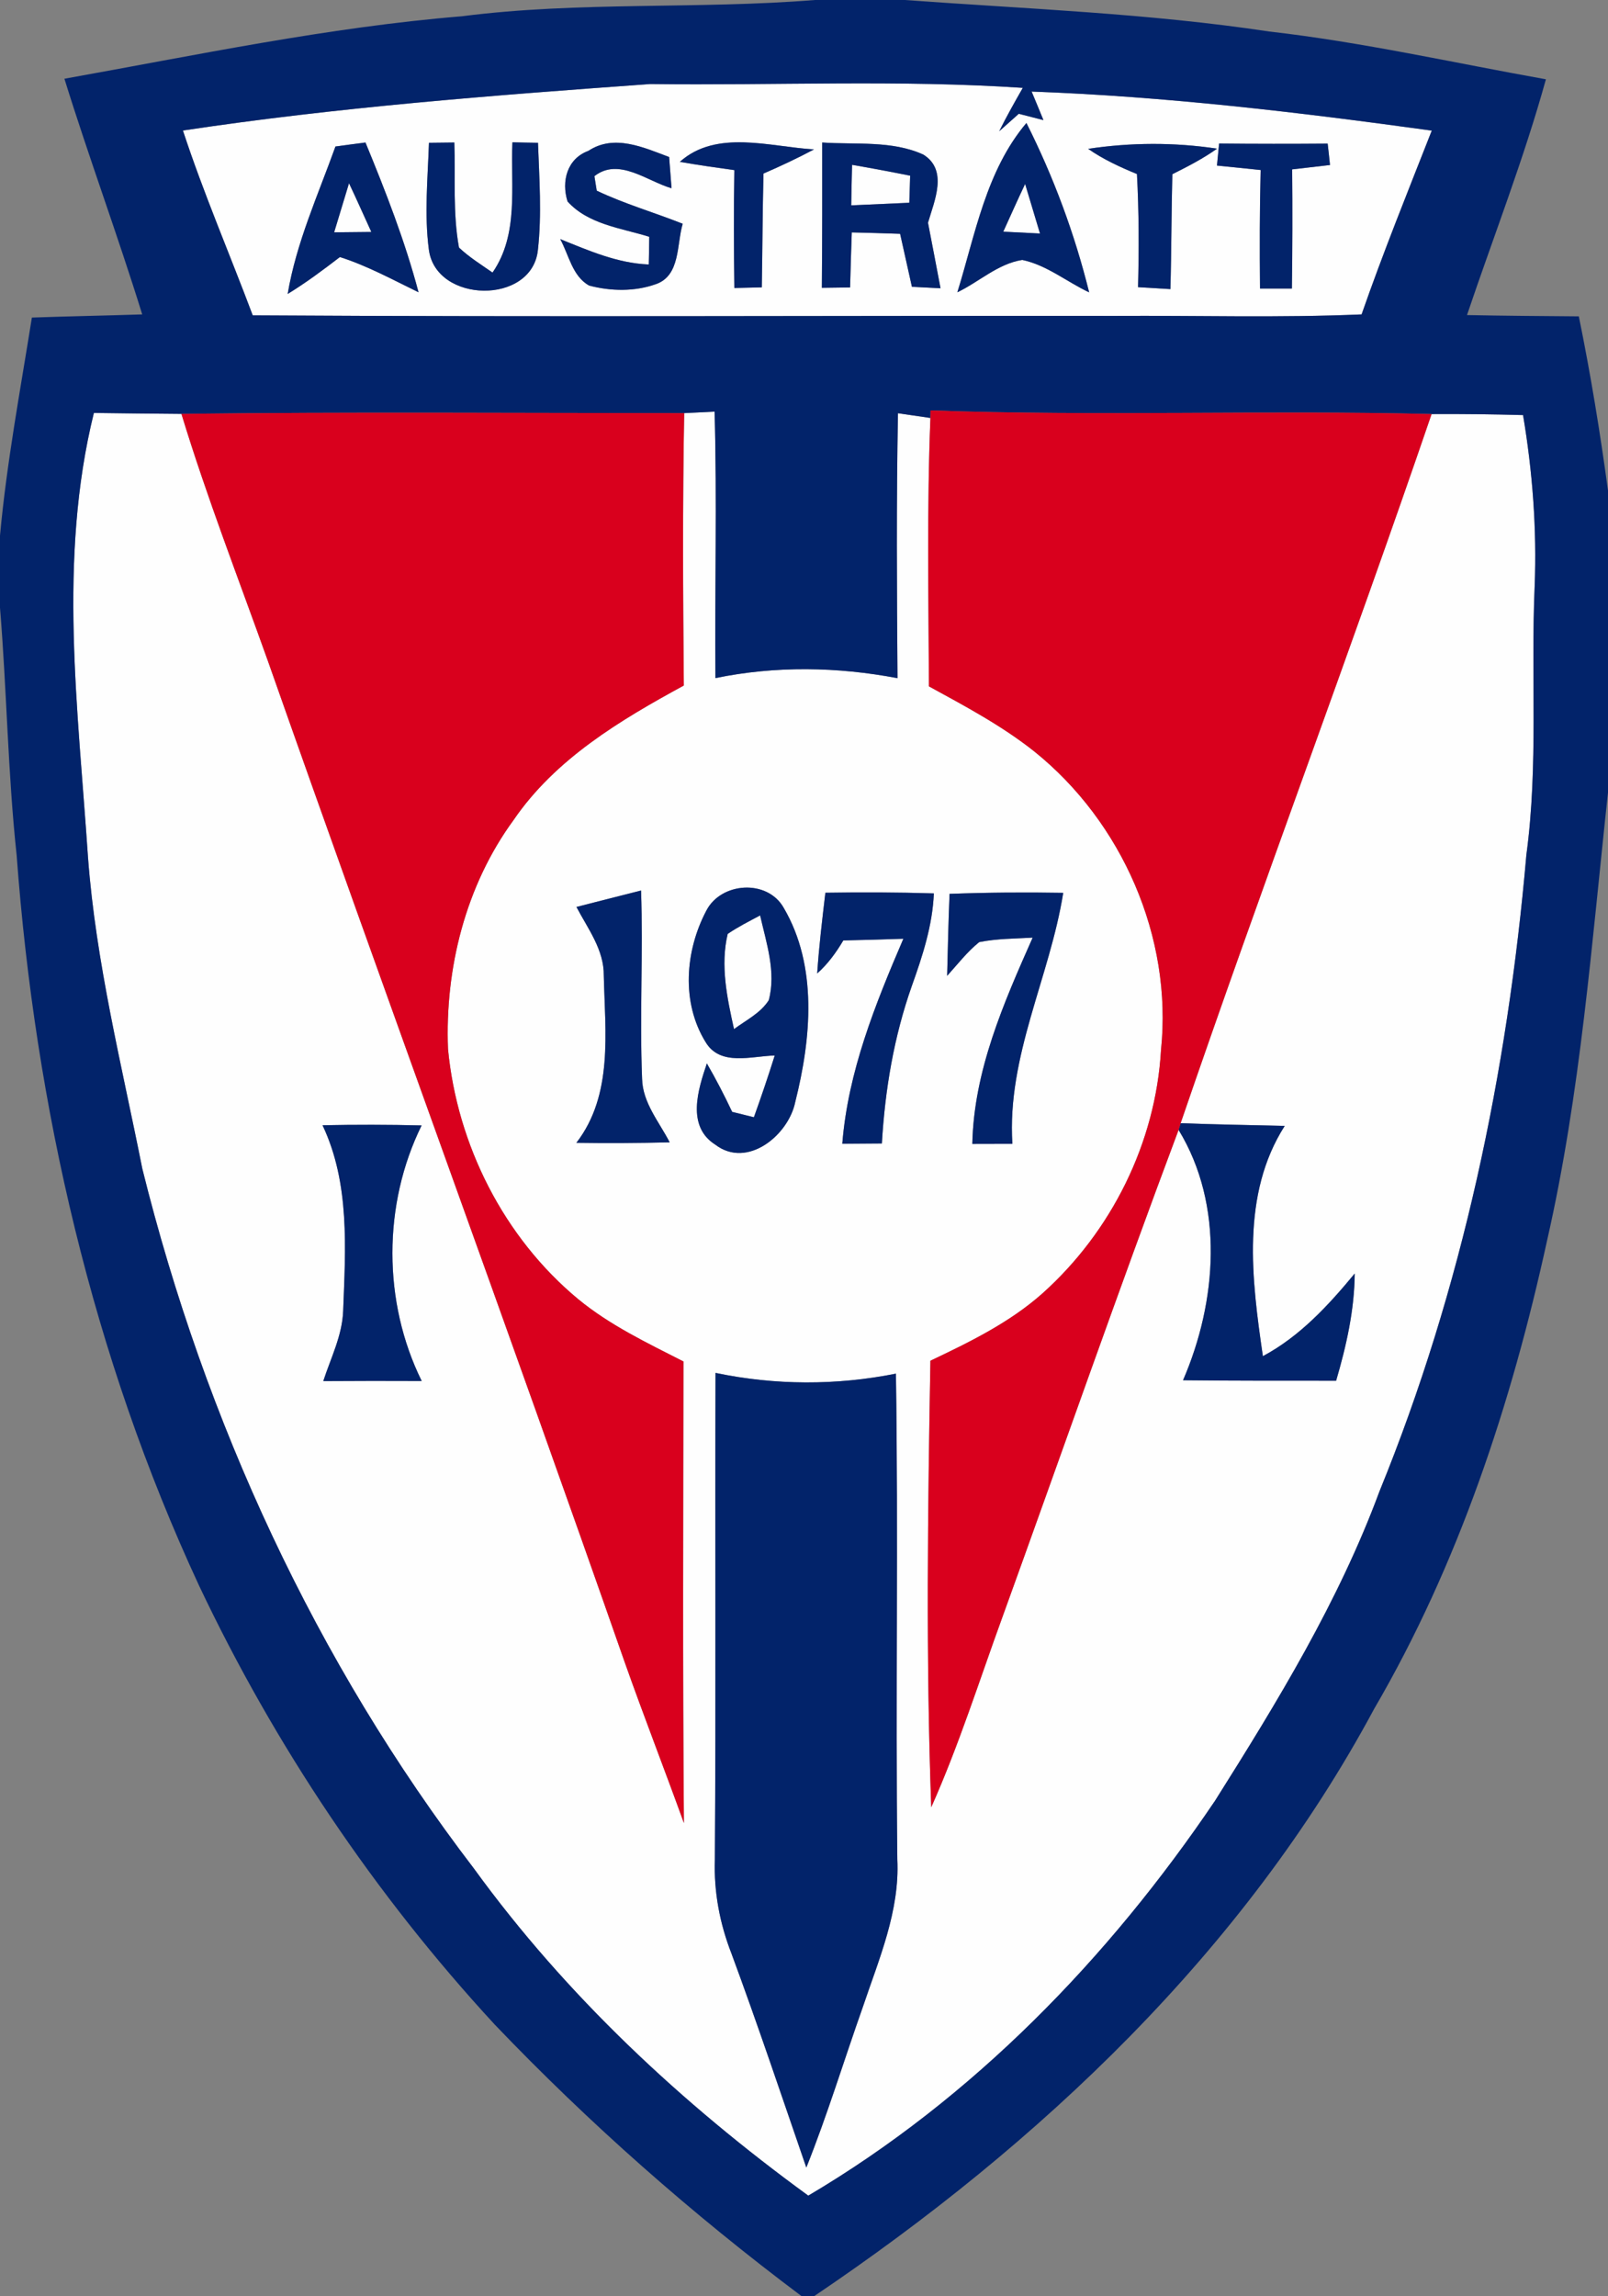 <?xml version="1.0" encoding="UTF-8" ?>
<!DOCTYPE svg PUBLIC "-//W3C//DTD SVG 1.1//EN" "http://www.w3.org/Graphics/SVG/1.1/DTD/svg11.dtd">
<svg width="173pt" height="247pt" viewBox="0 0 173 247" version="1.1" xmlns="http://www.w3.org/2000/svg">
<rect x="0" y="0" width="173" height="247" fill="#808080" stroke="none"/>
<g id="#fefefeff">
<path fill="#fefefe" opacity="1.00" d=" M 19.68 14.04 C 36.33 11.53 53.15 10.25 69.94 9.04 C 83.30 9.21 96.70 8.56 110.04 9.45 C 109.16 10.99 108.29 12.53 107.50 14.12 C 108.03 13.65 109.08 12.71 109.61 12.24 C 110.49 12.46 111.38 12.69 112.26 12.92 C 111.84 11.90 111.42 10.87 110.99 9.85 C 125.40 10.37 139.76 12.08 154.04 14.05 C 151.46 20.62 148.81 27.16 146.49 33.82 C 137.67 34.20 128.83 33.93 120.00 33.98 C 89.06 33.95 58.12 34.11 27.19 33.92 C 24.70 27.29 21.89 20.77 19.68 14.04 M 103.00 31.44 C 105.34 30.32 107.36 28.37 109.98 27.96 C 112.62 28.51 114.77 30.32 117.18 31.45 C 115.62 25.15 113.35 19.03 110.43 13.23 C 106.09 18.36 104.93 25.20 103.00 31.44 M 46.15 15.36 C 46.02 19.19 45.64 23.05 46.14 26.86 C 46.90 32.64 57.24 32.82 57.87 26.90 C 58.30 23.07 58.02 19.20 57.88 15.36 C 57.19 15.35 55.82 15.33 55.13 15.31 C 54.92 20.03 55.85 25.19 52.99 29.32 C 51.76 28.46 50.48 27.67 49.38 26.63 C 48.70 22.91 49.01 19.09 48.88 15.33 C 48.20 15.34 46.83 15.35 46.15 15.36 M 63.30 16.23 C 61.01 17.07 60.38 19.49 61.06 21.67 C 63.30 24.15 66.83 24.53 69.85 25.47 C 69.84 26.22 69.82 27.71 69.80 28.45 C 66.43 28.32 63.35 26.96 60.27 25.72 C 61.20 27.40 61.57 29.72 63.39 30.72 C 65.71 31.33 68.28 31.38 70.55 30.57 C 73.22 29.66 72.79 26.27 73.45 24.07 C 70.38 22.85 67.18 21.93 64.20 20.51 C 64.14 20.12 64.01 19.34 63.95 18.95 C 66.57 16.89 69.63 19.50 72.25 20.25 C 72.18 19.41 72.05 17.73 71.99 16.89 C 69.23 15.86 66.08 14.39 63.30 16.23 M 88.46 15.33 C 88.47 20.54 88.46 25.75 88.42 30.96 C 89.44 30.95 90.45 30.94 91.46 30.92 C 91.51 28.95 91.57 26.97 91.64 25.00 C 93.37 25.04 95.11 25.09 96.84 25.15 C 97.26 27.05 97.69 28.95 98.11 30.85 C 98.88 30.89 100.42 30.97 101.19 31.01 C 100.75 28.66 100.29 26.31 99.84 23.96 C 100.52 21.61 102.03 18.31 99.34 16.63 C 95.96 15.09 92.08 15.58 88.46 15.33 M 131.16 15.44 C 131.10 16.03 130.99 17.21 130.93 17.81 C 132.50 17.97 134.06 18.12 135.63 18.29 C 135.52 22.54 135.52 26.79 135.56 31.04 C 136.41 31.04 138.13 31.04 138.99 31.04 C 139.05 26.76 139.06 22.49 139.02 18.22 C 140.38 18.06 141.73 17.90 143.09 17.75 C 143.03 17.17 142.91 16.02 142.84 15.45 C 138.95 15.48 135.05 15.48 131.16 15.44 M 36.09 15.76 C 34.21 20.99 31.88 26.10 30.95 31.62 C 32.91 30.42 34.75 29.05 36.57 27.65 C 39.52 28.59 42.25 30.09 45.03 31.44 C 43.57 25.92 41.49 20.60 39.32 15.33 C 38.51 15.43 36.90 15.65 36.09 15.76 M 73.14 17.41 C 75.09 17.75 77.05 18.03 79.01 18.30 C 78.93 22.53 78.95 26.75 79.01 30.98 C 79.75 30.96 81.22 30.93 81.96 30.91 C 82.03 26.83 82.04 22.75 82.14 18.67 C 83.98 17.87 85.80 17.02 87.58 16.07 C 82.85 15.80 77.10 13.88 73.14 17.41 M 117.07 16.01 C 118.69 17.14 120.49 17.97 122.32 18.72 C 122.54 22.77 122.54 26.83 122.44 30.89 C 123.60 30.96 124.76 31.03 125.92 31.10 C 126.04 26.98 126.02 22.86 126.13 18.74 C 127.78 17.91 129.43 17.07 130.94 15.99 C 126.34 15.30 121.66 15.32 117.07 16.01 Z" />
<path fill="#fefefe" opacity="1.00" d=" M 91.67 17.73 C 93.76 18.09 95.84 18.48 97.92 18.90 C 97.90 19.63 97.85 21.08 97.83 21.81 C 95.74 21.91 93.66 22.00 91.58 22.09 C 91.60 20.64 91.64 19.18 91.67 17.73 Z" />
<path fill="#fefefe" opacity="1.00" d=" M 37.55 19.71 C 38.37 21.44 39.15 23.20 39.95 24.95 C 38.62 24.96 37.28 24.98 35.95 24.99 C 36.49 23.23 37.02 21.47 37.55 19.71 Z" />
<path fill="#fefefe" opacity="1.00" d=" M 107.94 24.92 C 108.72 23.21 109.48 21.49 110.29 19.79 C 110.82 21.57 111.35 23.34 111.89 25.12 C 110.57 25.05 109.26 24.99 107.94 24.92 Z" />
<path fill="#fefefe" opacity="1.00" d=" M 10.10 44.42 C 13.24 44.47 16.38 44.49 19.52 44.52 C 22.26 53.52 25.68 62.29 28.84 71.15 C 41.48 107.07 54.63 142.82 67.20 178.77 C 69.25 184.57 71.49 190.31 73.58 196.10 C 73.44 179.55 73.51 163.00 73.53 146.45 C 69.63 144.46 65.61 142.55 62.21 139.75 C 54.20 133.11 49.19 123.16 48.20 112.85 C 47.86 104.17 50.09 95.26 55.26 88.20 C 59.75 81.63 66.73 77.46 73.57 73.74 C 73.48 63.97 73.43 54.20 73.61 44.44 C 74.43 44.40 76.06 44.32 76.88 44.28 C 77.15 53.83 76.89 63.39 76.97 72.94 C 83.43 71.61 90.10 71.72 96.56 72.95 C 96.49 63.45 96.43 53.95 96.61 44.45 C 97.48 44.58 99.22 44.83 100.10 44.96 C 99.72 54.58 99.90 64.21 99.94 73.83 C 103.83 75.96 107.77 78.05 111.25 80.81 C 120.72 88.40 126.17 100.82 124.91 112.94 C 124.34 122.93 119.57 132.50 112.13 139.15 C 108.60 142.28 104.33 144.36 100.10 146.37 C 99.82 162.37 99.61 178.40 100.19 194.40 C 103.17 187.72 105.37 180.74 107.87 173.88 C 114.18 156.44 120.29 138.91 126.80 121.54 C 131.74 129.63 130.93 140.03 127.28 148.47 C 132.77 148.53 138.26 148.52 143.75 148.52 C 144.85 144.77 145.72 140.92 145.75 136.99 C 142.91 140.43 139.85 143.75 135.87 145.88 C 134.67 137.65 133.50 128.50 138.22 121.11 C 134.49 121.02 130.75 120.96 127.02 120.82 C 135.75 95.31 145.29 70.07 154.02 44.54 C 157.30 44.52 160.58 44.56 163.86 44.65 C 164.88 50.72 165.35 56.89 165.11 63.04 C 164.69 72.67 165.52 82.35 164.22 91.93 C 162.19 115.35 157.32 138.62 148.41 160.43 C 144.03 172.26 137.43 183.06 130.73 193.69 C 119.28 210.65 104.65 225.73 86.96 236.18 C 73.36 226.27 60.91 214.67 51.00 201.01 C 33.98 178.78 22.04 152.85 15.31 125.71 C 13.11 114.61 10.32 103.58 9.47 92.26 C 8.41 76.37 6.22 60.11 10.10 44.42 M 75.98 97.98 C 73.71 102.29 73.28 107.83 75.91 112.09 C 77.49 114.74 80.87 113.59 83.35 113.54 C 82.65 115.77 81.90 117.98 81.11 120.18 C 80.53 120.04 79.36 119.74 78.77 119.60 C 77.93 117.82 77.03 116.08 76.05 114.39 C 75.10 117.20 73.83 121.15 76.96 123.13 C 80.41 125.76 84.84 122.10 85.56 118.53 C 87.27 111.74 88.00 103.93 84.32 97.66 C 82.56 94.53 77.55 94.88 75.98 97.98 M 62.02 97.56 C 63.25 99.91 65.00 102.17 64.96 104.96 C 65.10 111.05 65.99 117.77 62.01 122.93 C 65.36 122.98 68.70 122.96 72.05 122.88 C 70.92 120.68 69.14 118.63 69.08 116.04 C 68.81 109.29 69.20 102.53 68.97 95.79 C 66.65 96.37 64.34 96.97 62.02 97.56 M 88.80 96.03 C 88.46 98.92 88.11 101.81 87.92 104.71 C 89.06 103.70 89.96 102.46 90.73 101.16 C 92.88 101.12 95.03 101.05 97.19 100.98 C 94.16 108.04 91.23 115.29 90.62 123.03 C 92.04 123.02 93.46 123.01 94.88 123.00 C 95.21 117.23 96.18 111.48 98.11 106.03 C 99.26 102.81 100.33 99.54 100.47 96.10 C 96.58 95.98 92.69 95.97 88.80 96.03 M 102.16 96.15 C 102.04 99.09 101.97 102.03 101.90 104.97 C 103.02 103.73 104.05 102.39 105.35 101.34 C 107.24 100.96 109.18 100.97 111.10 100.86 C 107.97 107.92 104.77 115.18 104.61 123.05 C 106.05 123.04 107.48 123.04 108.92 123.04 C 108.32 113.61 112.94 105.13 114.39 96.04 C 110.31 95.97 106.23 96.00 102.16 96.15 M 34.70 121.04 C 37.66 127.28 37.17 134.29 36.92 141.01 C 36.82 143.67 35.59 146.07 34.78 148.56 C 38.31 148.54 41.84 148.53 45.37 148.55 C 41.17 140.05 41.17 129.56 45.36 121.06 C 41.81 120.97 38.25 120.97 34.70 121.04 M 76.98 147.68 C 76.92 165.13 77.03 182.59 76.91 200.04 C 76.79 203.50 77.44 206.93 78.70 210.15 C 81.52 217.77 84.10 225.48 86.75 233.16 C 89.02 227.48 90.80 221.62 92.84 215.86 C 94.57 210.72 96.81 205.56 96.54 200.02 C 96.35 182.60 96.65 165.17 96.39 147.76 C 89.96 149.04 83.40 149.02 76.98 147.68 Z" />
<path fill="#fefefe" opacity="1.00" d=" M 78.29 100.46 C 79.40 99.70 80.60 99.10 81.78 98.47 C 82.45 101.44 83.52 104.55 82.71 107.59 C 81.82 108.99 80.26 109.74 78.97 110.70 C 78.23 107.36 77.48 103.85 78.29 100.46 Z" />
</g>
<g id="#02236aff">
<path fill="#02236a" opacity="1.00" d=" M 87.67 0.00 L 97.35 0.00 C 110.43 0.96 123.56 1.43 136.55 3.39 C 146.57 4.53 156.40 6.76 166.32 8.53 C 163.94 17.13 160.68 25.44 157.83 33.89 C 161.84 33.97 165.85 34.00 169.86 34.03 C 171.13 40.24 172.15 46.49 173.00 52.77 L 173.00 85.25 C 171.25 101.35 170.06 117.59 166.45 133.42 C 162.62 150.96 156.92 168.26 147.84 183.82 C 133.87 209.85 111.87 230.62 87.58 247.00 L 86.25 247.00 C 74.47 238.17 63.39 228.41 53.22 217.77 C 40.30 203.77 29.57 187.78 21.42 170.57 C 9.97 145.93 3.79 119.02 1.79 91.99 C 0.84 83.14 0.73 74.23 0.00 65.37 L 0.00 57.62 C 0.72 49.74 2.19 41.96 3.43 34.16 C 7.38 34.02 11.34 33.95 15.30 33.82 C 12.67 25.32 9.57 16.97 6.93 8.47 C 21.14 5.93 35.29 2.93 49.70 1.75 C 62.30 0.13 75.03 1.02 87.67 0.00 M 19.68 14.04 C 21.89 20.77 24.70 27.29 27.19 33.92 C 58.12 34.11 89.06 33.95 120.00 33.98 C 128.83 33.93 137.67 34.20 146.49 33.82 C 148.81 27.16 151.46 20.62 154.04 14.05 C 139.76 12.08 125.40 10.37 110.99 9.85 C 111.42 10.87 111.84 11.90 112.26 12.92 C 111.38 12.69 110.49 12.46 109.61 12.24 C 109.08 12.71 108.03 13.65 107.50 14.12 C 108.29 12.53 109.16 10.99 110.04 9.45 C 96.70 8.56 83.30 9.21 69.94 9.04 C 53.15 10.25 36.33 11.53 19.68 14.04 M 10.10 44.42 C 6.22 60.11 8.41 76.37 9.47 92.26 C 10.32 103.58 13.11 114.61 15.31 125.71 C 22.04 152.85 33.98 178.78 51.00 201.01 C 60.91 214.67 73.36 226.27 86.96 236.18 C 104.65 225.73 119.28 210.65 130.73 193.69 C 137.43 183.06 144.03 172.26 148.41 160.43 C 157.32 138.62 162.19 115.35 164.22 91.93 C 165.52 82.35 164.69 72.67 165.11 63.04 C 165.35 56.89 164.88 50.72 163.86 44.65 C 160.58 44.56 157.30 44.52 154.02 44.54 C 136.06 44.10 118.08 44.79 100.12 44.15 L 100.10 44.96 C 99.22 44.83 97.48 44.58 96.61 44.45 C 96.43 53.95 96.49 63.45 96.56 72.95 C 90.10 71.72 83.43 71.61 76.97 72.94 C 76.89 63.39 77.15 53.83 76.88 44.28 C 76.06 44.32 74.43 44.40 73.61 44.44 C 55.58 44.44 37.55 44.30 19.52 44.52 C 16.38 44.49 13.24 44.47 10.10 44.42 Z" />
<path fill="#02236a" opacity="1.00" d=" M 103.00 31.44 C 104.93 25.20 106.09 18.36 110.43 13.23 C 113.35 19.03 115.62 25.15 117.18 31.45 C 114.77 30.32 112.62 28.51 109.98 27.96 C 107.36 28.37 105.34 30.32 103.00 31.44 M 107.94 24.92 C 109.26 24.99 110.57 25.05 111.89 25.12 C 111.35 23.34 110.82 21.57 110.29 19.79 C 109.48 21.49 108.72 23.21 107.94 24.92 Z" />
<path fill="#02236a" opacity="1.00" d=" M 46.15 15.36 C 46.83 15.35 48.20 15.34 48.88 15.33 C 49.01 19.09 48.70 22.91 49.38 26.63 C 50.48 27.67 51.76 28.46 52.99 29.32 C 55.85 25.19 54.92 20.03 55.13 15.31 C 55.82 15.33 57.19 15.35 57.88 15.36 C 58.02 19.20 58.30 23.07 57.87 26.90 C 57.24 32.82 46.90 32.64 46.14 26.86 C 45.64 23.05 46.02 19.19 46.15 15.36 Z" />
<path fill="#02236a" opacity="1.00" d=" M 63.30 16.23 C 66.08 14.39 69.23 15.86 71.99 16.89 C 72.05 17.73 72.18 19.41 72.25 20.25 C 69.63 19.50 66.57 16.89 63.95 18.95 C 64.01 19.34 64.14 20.12 64.20 20.51 C 67.18 21.93 70.38 22.85 73.45 24.07 C 72.79 26.27 73.22 29.66 70.55 30.57 C 68.28 31.38 65.71 31.33 63.39 30.72 C 61.57 29.72 61.20 27.40 60.27 25.72 C 63.35 26.96 66.43 28.32 69.80 28.45 C 69.82 27.71 69.84 26.22 69.85 25.47 C 66.83 24.53 63.30 24.15 61.06 21.67 C 60.38 19.49 61.01 17.07 63.30 16.23 Z" />
<path fill="#02236a" opacity="1.00" d=" M 88.46 15.33 C 92.08 15.58 95.96 15.09 99.34 16.63 C 102.03 18.31 100.52 21.61 99.84 23.96 C 100.29 26.31 100.75 28.66 101.19 31.01 C 100.42 30.97 98.88 30.89 98.11 30.85 C 97.69 28.95 97.26 27.05 96.84 25.15 C 95.11 25.09 93.37 25.04 91.64 25.00 C 91.57 26.97 91.51 28.95 91.46 30.92 C 90.45 30.94 89.44 30.95 88.42 30.96 C 88.46 25.75 88.47 20.54 88.46 15.33 M 91.67 17.73 C 91.64 19.18 91.60 20.64 91.58 22.09 C 93.66 22.00 95.74 21.91 97.83 21.81 C 97.85 21.08 97.90 19.63 97.92 18.90 C 95.84 18.48 93.76 18.09 91.67 17.73 Z" />
<path fill="#02236a" opacity="1.00" d=" M 131.16 15.44 C 135.05 15.48 138.95 15.48 142.84 15.45 C 142.91 16.02 143.03 17.17 143.09 17.75 C 141.73 17.90 140.38 18.06 139.02 18.22 C 139.06 22.49 139.05 26.76 138.99 31.04 C 138.13 31.04 136.41 31.04 135.56 31.04 C 135.52 26.79 135.52 22.54 135.63 18.29 C 134.06 18.12 132.50 17.97 130.93 17.81 C 130.99 17.21 131.10 16.03 131.16 15.44 Z" />
<path fill="#02236a" opacity="1.00" d=" M 36.09 15.76 C 36.90 15.65 38.51 15.43 39.32 15.33 C 41.49 20.60 43.57 25.92 45.03 31.44 C 42.25 30.09 39.52 28.59 36.57 27.65 C 34.75 29.05 32.91 30.42 30.95 31.62 C 31.88 26.10 34.21 20.99 36.09 15.76 M 37.55 19.71 C 37.02 21.47 36.49 23.23 35.95 24.99 C 37.28 24.98 38.62 24.96 39.95 24.95 C 39.15 23.20 38.37 21.44 37.55 19.71 Z" />
<path fill="#02236a" opacity="1.00" d=" M 73.14 17.41 C 77.10 13.88 82.85 15.80 87.58 16.07 C 85.80 17.02 83.98 17.87 82.14 18.67 C 82.04 22.75 82.03 26.83 81.96 30.91 C 81.22 30.93 79.75 30.96 79.01 30.98 C 78.95 26.75 78.93 22.53 79.01 18.30 C 77.05 18.03 75.09 17.75 73.14 17.41 Z" />
<path fill="#02236a" opacity="1.00" d=" M 117.07 16.01 C 121.66 15.32 126.34 15.30 130.94 15.99 C 129.43 17.07 127.78 17.91 126.13 18.74 C 126.02 22.86 126.04 26.98 125.92 31.10 C 124.76 31.03 123.60 30.96 122.44 30.89 C 122.54 26.83 122.54 22.77 122.32 18.72 C 120.49 17.97 118.69 17.14 117.07 16.01 Z" />
<path fill="#02236a" opacity="1.00" d=" M 75.98 97.98 C 77.55 94.88 82.56 94.53 84.32 97.66 C 88.00 103.93 87.27 111.74 85.56 118.53 C 84.84 122.10 80.41 125.76 76.96 123.13 C 73.83 121.15 75.10 117.20 76.05 114.39 C 77.03 116.08 77.93 117.82 78.77 119.60 C 79.36 119.74 80.53 120.04 81.11 120.18 C 81.90 117.98 82.65 115.77 83.35 113.54 C 80.87 113.59 77.49 114.74 75.91 112.09 C 73.28 107.83 73.71 102.29 75.98 97.98 M 78.29 100.46 C 77.48 103.85 78.23 107.36 78.97 110.70 C 80.26 109.74 81.82 108.99 82.71 107.59 C 83.52 104.55 82.45 101.44 81.78 98.47 C 80.60 99.10 79.40 99.70 78.29 100.46 Z" />
<path fill="#02236a" opacity="1.00" d=" M 62.02 97.56 C 64.34 96.97 66.65 96.37 68.97 95.79 C 69.20 102.53 68.81 109.29 69.08 116.04 C 69.14 118.63 70.92 120.68 72.05 122.88 C 68.70 122.96 65.36 122.98 62.01 122.93 C 65.99 117.77 65.10 111.05 64.96 104.96 C 65.00 102.17 63.25 99.91 62.02 97.56 Z" />
<path fill="#02236a" opacity="1.00" d=" M 88.80 96.03 C 92.69 95.97 96.58 95.98 100.47 96.10 C 100.33 99.54 99.26 102.81 98.11 106.03 C 96.18 111.48 95.21 117.23 94.88 123.00 C 93.46 123.01 92.04 123.02 90.62 123.03 C 91.23 115.29 94.16 108.04 97.19 100.98 C 95.03 101.05 92.88 101.12 90.73 101.16 C 89.96 102.46 89.06 103.70 87.92 104.71 C 88.11 101.81 88.46 98.92 88.80 96.03 Z" />
<path fill="#02236a" opacity="1.00" d=" M 102.16 96.15 C 106.23 96.00 110.31 95.97 114.39 96.04 C 112.94 105.13 108.32 113.61 108.92 123.04 C 107.48 123.04 106.05 123.04 104.61 123.05 C 104.77 115.18 107.97 107.92 111.10 100.86 C 109.18 100.97 107.24 100.96 105.35 101.34 C 104.05 102.39 103.02 103.73 101.90 104.97 C 101.97 102.03 102.04 99.09 102.16 96.15 Z" />
<path fill="#02236a" opacity="1.00" d=" M 34.70 121.04 C 38.25 120.97 41.81 120.97 45.36 121.06 C 41.17 129.56 41.17 140.05 45.37 148.55 C 41.84 148.53 38.31 148.54 34.78 148.56 C 35.59 146.07 36.82 143.67 36.92 141.01 C 37.17 134.29 37.66 127.28 34.70 121.04 Z" />
<path fill="#02236a" opacity="1.00" d=" M 127.02 120.82 C 130.75 120.96 134.49 121.02 138.22 121.11 C 133.50 128.50 134.67 137.65 135.87 145.88 C 139.85 143.75 142.91 140.43 145.75 136.99 C 145.72 140.92 144.85 144.77 143.75 148.52 C 138.26 148.52 132.77 148.53 127.28 148.47 C 130.93 140.03 131.74 129.63 126.80 121.54 L 127.02 120.82 Z" />
<path fill="#02236a" opacity="1.00" d=" M 76.98 147.68 C 83.40 149.02 89.96 149.04 96.39 147.76 C 96.65 165.17 96.35 182.60 96.54 200.02 C 96.81 205.56 94.57 210.72 92.84 215.86 C 90.80 221.62 89.02 227.48 86.75 233.16 C 84.10 225.48 81.52 217.77 78.70 210.15 C 77.44 206.93 76.79 203.50 76.91 200.04 C 77.03 182.59 76.92 165.13 76.98 147.68 Z" />
</g>
<g id="#d9001dff">
<path fill="#d9001d" opacity="1.00" d=" M 19.52 44.52 C 37.55 44.30 55.58 44.44 73.61 44.44 C 73.43 54.20 73.48 63.97 73.57 73.74 C 66.73 77.46 59.75 81.63 55.26 88.20 C 50.09 95.26 47.86 104.17 48.20 112.85 C 49.19 123.16 54.20 133.11 62.21 139.75 C 65.61 142.55 69.63 144.46 73.53 146.45 C 73.51 163.00 73.44 179.55 73.58 196.10 C 71.49 190.31 69.25 184.57 67.20 178.77 C 54.63 142.82 41.48 107.07 28.84 71.15 C 25.68 62.29 22.26 53.52 19.52 44.52 Z" />
<path fill="#d9001d" opacity="1.00" d=" M 100.12 44.15 C 118.08 44.79 136.06 44.10 154.02 44.54 C 145.29 70.07 135.75 95.31 127.02 120.82 L 126.80 121.54 C 120.29 138.91 114.18 156.44 107.87 173.88 C 105.37 180.74 103.17 187.72 100.19 194.40 C 99.61 178.40 99.82 162.37 100.10 146.37 C 104.33 144.36 108.60 142.28 112.13 139.15 C 119.57 132.50 124.34 122.93 124.91 112.94 C 126.17 100.82 120.72 88.40 111.25 80.81 C 107.77 78.05 103.83 75.96 99.94 73.83 C 99.90 64.21 99.72 54.58 100.10 44.96 L 100.12 44.15 Z" />
</g>
</svg>
